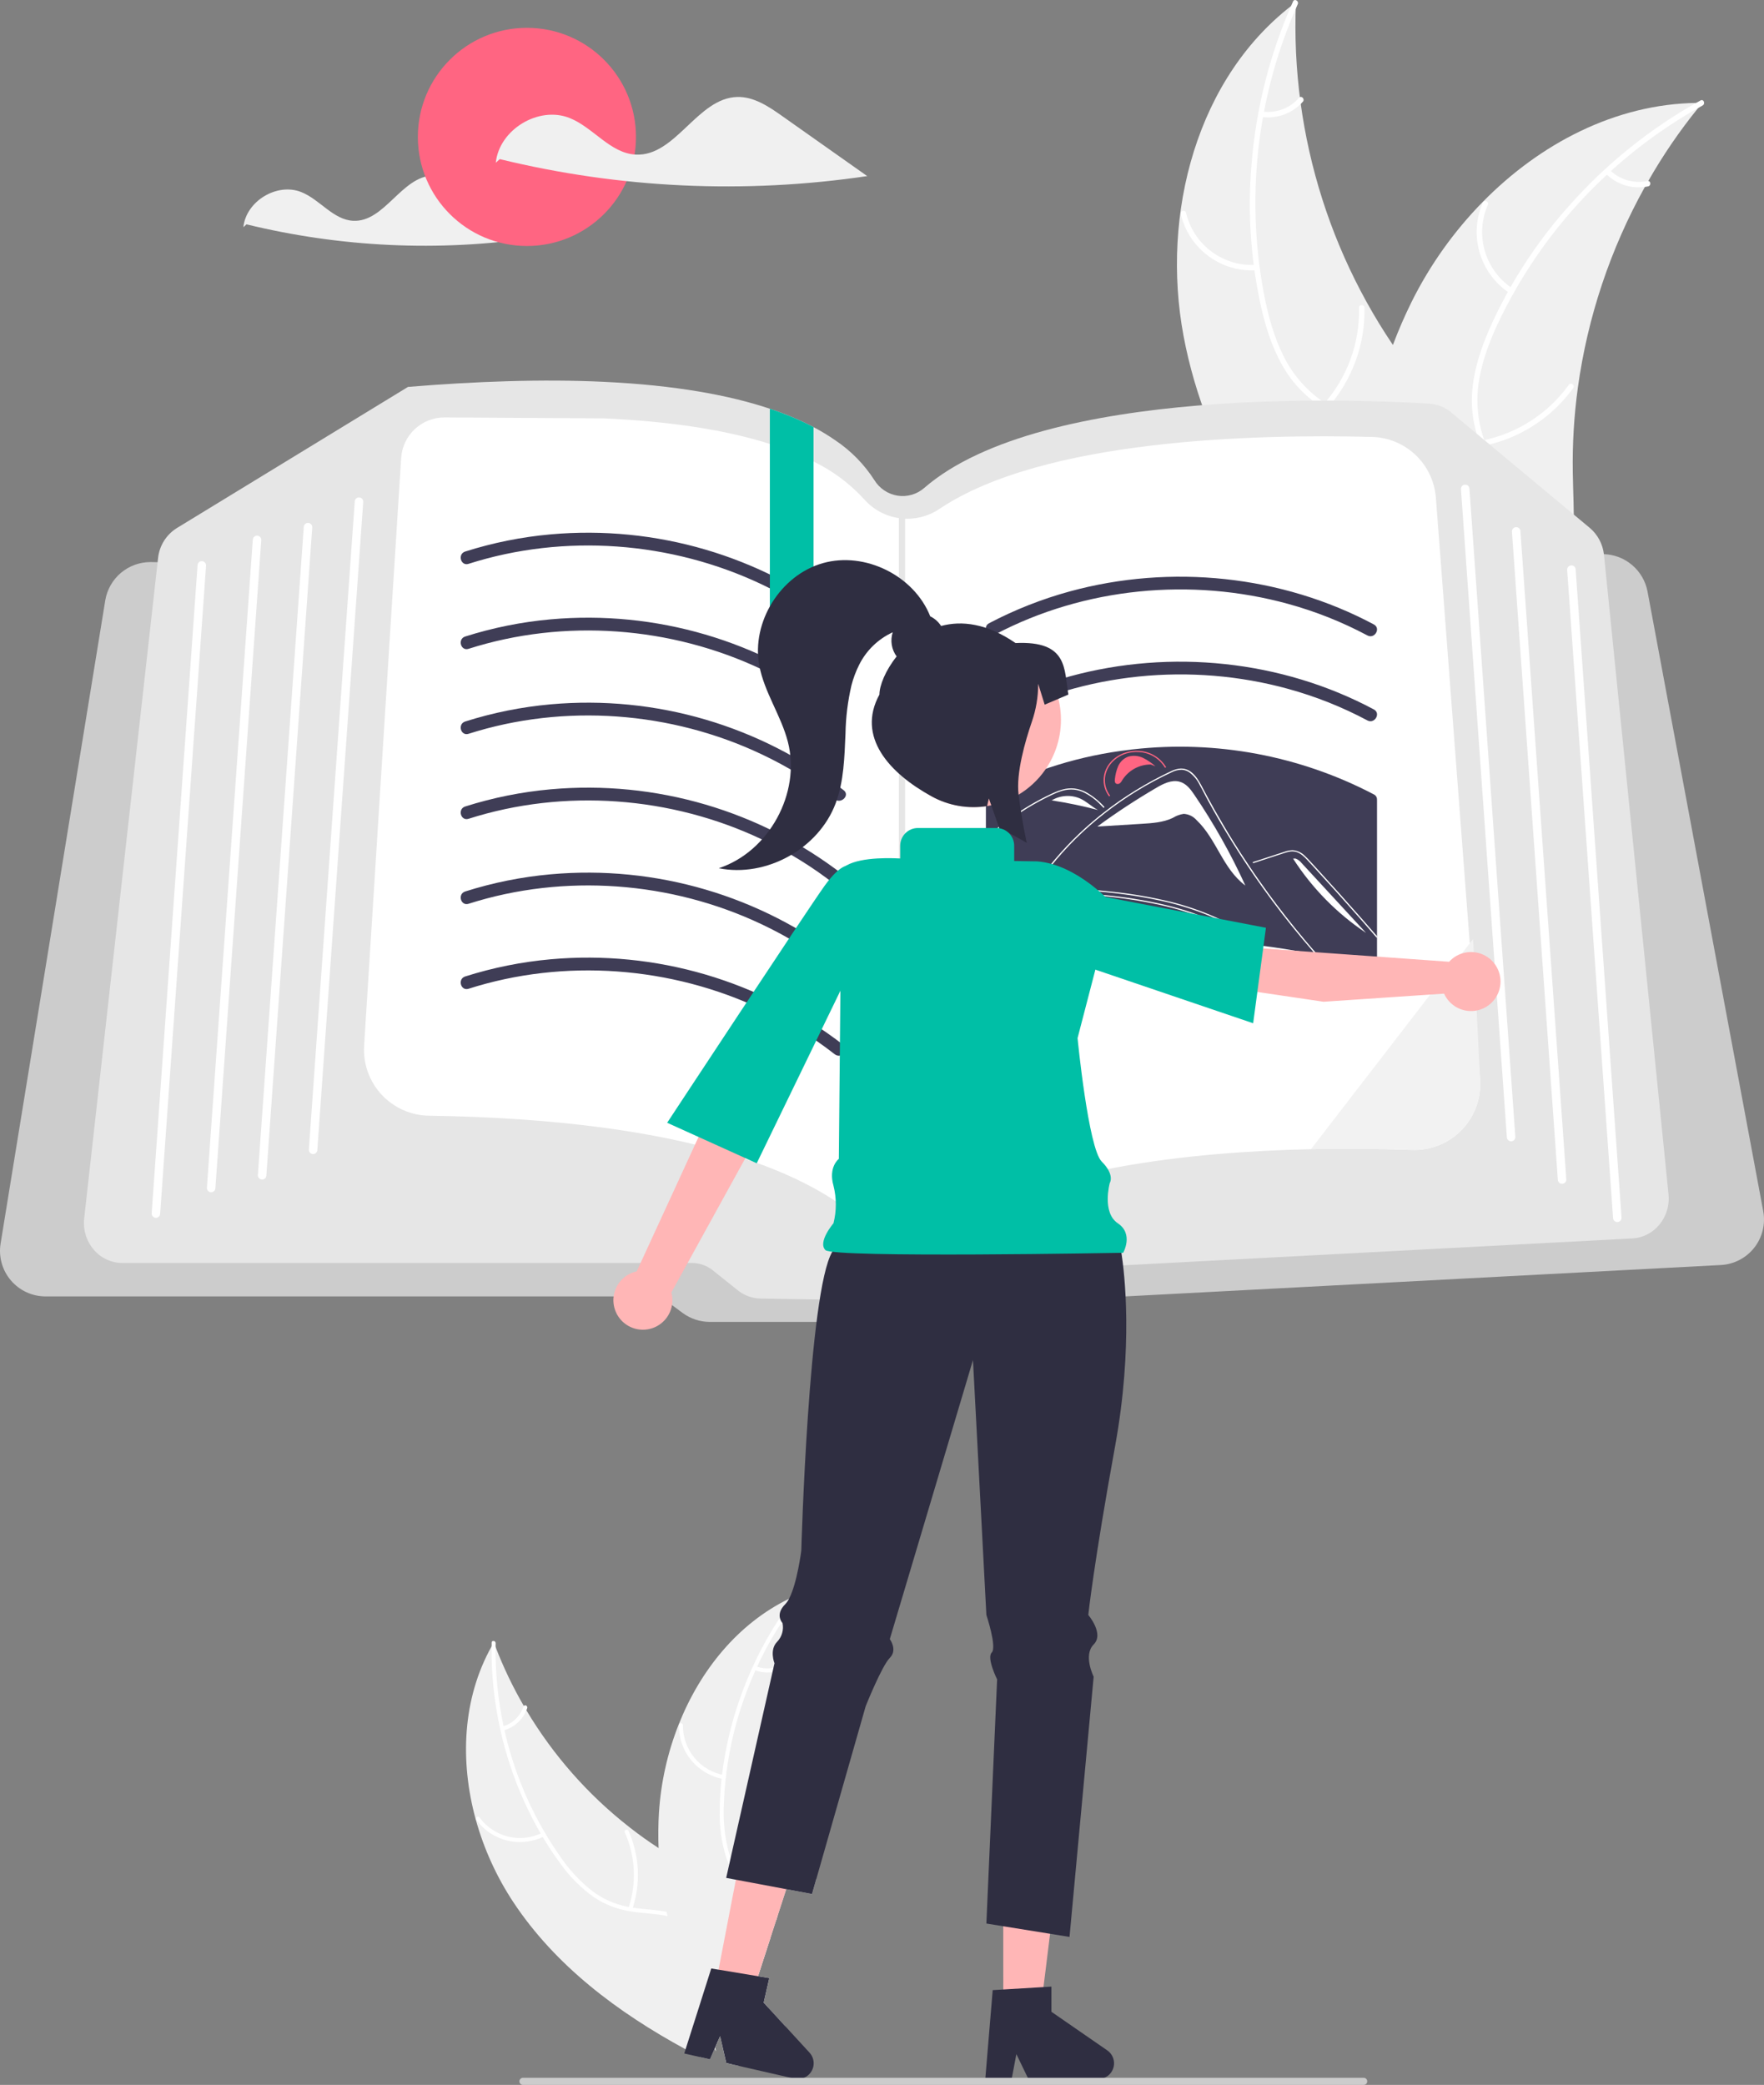 <svg width="347" height="410" viewBox="0 0 347 410" fill="none" xmlns="http://www.w3.org/2000/svg">
<rect x="0" y="0" width="347" height="410" fill="#808080" stroke="none"/>
<g clip-path="url(#clip0_150_903)">
<path d="M151.328 388.991L150.225 393.817L150.49 394.106C150.431 394.254 150.372 394.401 150.302 394.549C149.716 395.872 149.046 397.157 148.296 398.395C147.304 400.041 146.195 401.628 145.045 403.186C144.414 404.047 143.765 404.902 143.116 405.752C143.098 405.781 143.078 405.808 143.057 405.835C143.064 405.804 143.074 405.775 143.086 405.746L142.874 405.699L141.652 400.401L141.281 401.239V401.245L140.679 402.631C140.726 402.885 140.773 403.133 140.832 403.38C140.826 403.374 140.826 403.363 140.82 403.357C140.815 403.351 140.815 403.351 140.815 403.345C140.738 403.18 140.655 403.02 140.579 402.855L139.658 404.967L137.794 404.543C136.814 404.035 135.835 403.522 134.862 402.991C121.563 395.776 109.25 386.567 100.96 374.03C97.665 369.036 95.175 363.555 93.58 357.789C90.435 346.332 90.978 334.002 96.701 323.766L96.701 323.764L96.702 323.762L96.704 323.761L96.707 323.76C96.848 323.501 96.996 323.241 97.149 322.981C97.261 323.276 97.367 323.571 97.485 323.866V323.872C99.024 327.878 100.88 331.755 103.037 335.465C103.202 335.754 103.368 336.043 103.545 336.326C108.814 345.171 115.68 352.961 123.793 359.299C123.815 359.32 123.839 359.34 123.864 359.358C123.892 359.382 123.922 359.403 123.953 359.423C125.758 360.839 127.624 362.17 129.552 363.417V363.423C131.056 364.402 132.602 365.328 134.171 366.207C137.516 368.072 141.157 369.865 144.284 372.101C147.322 374.266 149.883 376.844 151.246 380.295C151.352 380.573 151.452 380.85 151.541 381.127L149.11 388.626L151.328 388.991Z" fill="#F0F0F0"/>
<path d="M141.281 401.24V401.245L140.679 402.632C139.77 397.582 140.85 392.243 140.101 387.128C140.018 386.556 139.912 385.983 139.776 385.417C139.009 382.184 137.257 379.158 134.142 377.712C133.232 377.298 132.278 376.991 131.298 376.798C129.363 376.385 127.345 376.296 125.392 376.066C124.902 376.007 124.419 375.942 123.947 375.854C121.421 375.463 119.01 374.531 116.878 373.122C114.268 371.268 111.994 368.981 110.152 366.361C108.936 364.717 107.804 363.012 106.76 361.252C106.618 361.028 106.489 360.798 106.353 360.568C103.911 356.339 101.909 351.872 100.376 347.235C99.587 344.865 98.925 342.455 98.394 340.014C97.211 334.681 96.643 329.229 96.701 323.767C96.701 323.766 96.701 323.765 96.701 323.765C96.701 323.764 96.702 323.763 96.702 323.763C96.703 323.762 96.704 323.762 96.704 323.761C96.705 323.761 96.706 323.761 96.707 323.761C96.701 323.513 96.707 323.265 96.712 323.018C96.724 322.51 97.509 322.622 97.497 323.13C97.491 323.377 97.485 323.619 97.485 323.867V323.873C97.437 329.107 97.966 334.33 99.061 339.448C99.12 339.707 99.179 339.967 99.232 340.227C100.827 347.319 103.507 354.123 107.179 360.397C107.22 360.468 107.261 360.539 107.309 360.609C108.164 362.067 109.085 363.482 110.052 364.869C111.83 367.538 114.016 369.911 116.53 371.901C118.646 373.484 121.103 374.548 123.705 375.01C123.964 375.057 124.224 375.105 124.489 375.146C124.696 375.181 124.908 375.211 125.121 375.234C127.109 375.482 129.15 375.577 131.127 375.954C132.025 376.124 132.908 376.37 133.764 376.692C135.166 377.253 136.433 378.105 137.482 379.191C138.532 380.277 139.34 381.572 139.853 382.992C140.379 384.37 140.739 385.806 140.927 387.269C140.991 387.747 141.039 388.225 141.08 388.709V388.715C141.139 389.494 141.168 390.278 141.18 391.063C141.192 392.042 141.174 393.021 141.151 393.995C141.02 396.41 141.063 398.831 141.281 401.24Z" fill="white"/>
<path d="M107.096 361.087C104.847 362.229 102.267 362.535 99.814 361.95C97.361 361.364 95.196 359.926 93.706 357.892C93.406 357.48 94.033 356.994 94.334 357.407C95.718 359.304 97.734 360.643 100.02 361.183C102.305 361.724 104.708 361.43 106.795 360.354C107.249 360.121 107.547 360.856 107.096 361.087Z" fill="white"/>
<path d="M123.628 375.245C125.271 370.36 125.012 365.035 122.902 360.332C122.693 359.866 123.427 359.566 123.636 360.031C125.822 364.929 126.08 370.471 124.359 375.551C124.195 376.035 123.464 375.727 123.628 375.245Z" fill="white"/>
<path d="M98.832 339.521C99.793 339.26 100.676 338.765 101.399 338.079C102.122 337.394 102.663 336.539 102.975 335.592C103.133 335.106 103.863 335.416 103.706 335.898C103.357 336.943 102.758 337.886 101.961 338.645C101.164 339.405 100.193 339.957 99.132 340.255C99.035 340.291 98.927 340.289 98.831 340.249C98.735 340.209 98.658 340.133 98.615 340.038C98.576 339.941 98.576 339.832 98.617 339.735C98.657 339.638 98.734 339.561 98.832 339.521Z" fill="white"/>
<path d="M143.021 405.882C143.033 405.864 143.045 405.853 143.056 405.835C143.033 405.906 143.009 405.977 142.992 406.053L143.021 405.882Z" fill="#F0F0F0"/>
<path d="M160.562 369.565L159.736 372.455L154.662 371.506L152.98 376.691L152.691 377.582L151.541 381.128L149.11 388.626L151.328 388.992L150.225 393.818L150.49 394.107L150.573 394.195L151.122 394.797L154.461 398.443L145.328 406.26L143.865 405.924L143.116 405.752C143.098 405.781 143.078 405.809 143.057 405.835C143.064 405.805 143.074 405.775 143.086 405.747L142.874 405.699L141.652 400.402L141.281 401.239V401.245L140.679 402.632C140.726 402.885 140.773 403.133 140.832 403.381C140.826 403.375 140.826 403.363 140.82 403.357C140.815 403.351 140.815 403.351 140.815 403.345C140.738 403.18 140.655 403.021 140.579 402.856C139.41 400.419 138.295 397.947 137.263 395.446C134.718 389.422 132.722 383.18 131.298 376.798C131.239 376.52 131.174 376.243 131.127 375.96V375.954C130.261 371.827 129.735 367.636 129.552 363.423V363.417C129.457 361.111 129.481 358.801 129.622 356.497C129.996 350.542 131.304 344.683 133.499 339.135C133.51 339.105 133.522 339.082 133.534 339.052C137.741 328.468 145.145 319.289 155.21 314.398C155.629 314.186 156.06 313.985 156.491 313.796H156.503L156.508 313.79C156.78 313.672 157.045 313.56 157.317 313.442C157.228 313.749 157.134 314.056 157.051 314.369C155.861 318.491 155.008 322.703 154.502 326.964V326.97C154.455 327.294 154.414 327.631 154.379 327.961V327.967C153.265 338.244 154.07 348.638 156.75 358.621C156.756 358.651 156.768 358.674 156.774 358.704C157.775 362.41 159.041 366.04 160.562 369.565Z" fill="#F0F0F0"/>
<path d="M151.122 394.797C150.656 395.422 150.178 396.03 149.694 396.638C149.228 397.222 148.762 397.806 148.296 398.396C147.077 399.897 145.99 401.5 145.045 403.186C144.571 404.062 144.176 404.978 143.865 405.924L143.116 405.752C143.098 405.781 143.078 405.809 143.057 405.835C143.064 405.805 143.074 405.775 143.086 405.747C144.461 401.452 147.588 398.124 150.302 394.549C150.396 394.431 150.485 394.313 150.573 394.195L151.122 394.797Z" fill="white"/>
<path d="M157.511 313.773C157.358 313.968 157.199 314.168 157.051 314.369C155.901 315.861 154.813 317.401 153.789 318.988C151.964 321.788 150.343 324.716 148.939 327.749C148.827 327.985 148.715 328.227 148.608 328.469C145.604 335.096 143.645 342.149 142.803 349.377C142.791 349.447 142.785 349.512 142.779 349.583C142.585 351.27 142.459 352.963 142.402 354.663C142.213 357.862 142.53 361.071 143.34 364.173C143.458 364.58 143.588 364.981 143.729 365.37C144.084 366.324 144.529 367.243 145.057 368.113C145.436 368.749 145.858 369.358 146.319 369.936C146.597 370.29 146.886 370.638 147.192 370.975C147.369 371.169 147.552 371.364 147.735 371.559C147.889 371.706 148.036 371.86 148.189 372.007C149.782 373.553 151.541 374.986 152.98 376.691L152.691 377.582C151.305 375.824 149.517 374.367 147.906 372.833C146.895 371.882 145.975 370.84 145.157 369.718C145.051 369.565 144.939 369.411 144.838 369.252C144.292 368.453 143.82 367.606 143.428 366.721C143.228 366.279 143.045 365.824 142.88 365.352C141.916 362.302 141.477 359.11 141.582 355.913C141.601 353.865 141.723 351.819 141.947 349.784C141.971 349.518 142 349.259 142.036 348.993C142.634 344.148 143.725 339.376 145.293 334.752C147.276 328.885 150.005 323.298 153.411 318.127C154.384 316.646 155.417 315.201 156.508 313.791C156.65 313.596 156.798 313.407 156.951 313.212C157.264 312.811 157.824 313.372 157.511 313.773Z" fill="white"/>
<path d="M142.317 349.858C139.834 349.416 137.589 348.106 135.984 346.163C134.378 344.219 133.515 341.767 133.55 339.246C133.552 339.143 133.594 339.045 133.667 338.973C133.74 338.901 133.839 338.86 133.942 338.858C134.044 338.857 134.144 338.896 134.219 338.966C134.293 339.037 134.338 339.134 134.343 339.236C134.306 341.584 135.11 343.868 136.609 345.675C138.108 347.482 140.204 348.693 142.518 349.091C143.021 349.178 142.817 349.945 142.317 349.858Z" fill="white"/>
<path d="M146.992 371.115C151.245 368.203 154.244 363.796 155.392 358.771C155.505 358.273 156.272 358.475 156.159 358.972C154.955 364.199 151.824 368.78 147.392 371.8C146.969 372.088 146.571 371.401 146.992 371.115Z" fill="white"/>
<path d="M148.704 327.663C149.628 328.034 150.631 328.17 151.621 328.057C152.612 327.945 153.559 327.589 154.377 327.02C154.796 326.728 155.193 327.414 154.777 327.705C153.87 328.329 152.823 328.721 151.73 328.848C150.636 328.974 149.528 328.831 148.502 328.43C148.402 328.4 148.317 328.334 148.265 328.244C148.212 328.154 148.196 328.047 148.219 327.946C148.246 327.844 148.313 327.758 148.403 327.705C148.494 327.652 148.602 327.637 148.704 327.663Z" fill="white"/>
<path d="M232.812 66.032C228.345 42.127 235.378 14.932 254.924 0.462C253.816 26.884 262.091 52.847 278.284 73.757C284.558 81.798 292.374 90.088 292.131 100.285C291.98 106.629 288.549 112.539 284.027 116.992C279.505 121.445 273.934 124.655 268.431 127.815L267.574 129.148C251.44 110.951 237.279 89.938 232.812 66.032Z" fill="#F0F0F0"/>
<path d="M255.28 0.827C247.068 19.205 244.856 39.703 248.958 59.409C249.862 63.626 251.147 67.825 253.325 71.571C255.477 75.206 258.562 78.199 262.262 80.238C265.673 82.209 269.39 83.83 272.263 86.596C275.291 89.511 276.639 93.49 276.527 97.646C276.389 102.733 274.432 107.466 272.357 112.028C270.054 117.094 267.581 122.319 267.73 128.014C267.748 128.704 266.677 128.692 266.658 128.003C266.399 118.094 273.563 110.137 275.159 100.629C275.904 96.192 275.316 91.505 272.197 88.066C269.469 85.059 265.637 83.384 262.166 81.418C258.522 79.354 255.419 76.804 253.112 73.269C250.753 69.652 249.302 65.495 248.294 61.32C246.078 51.836 245.367 42.062 246.188 32.357C247.062 21.276 249.827 10.426 254.361 0.276C254.642 -0.352 255.56 0.203 255.28 0.827Z" fill="white"/>
<path d="M247.263 53.141C243.863 53.381 240.489 52.404 237.743 50.385C234.997 48.366 233.058 45.437 232.272 42.12C232.116 41.449 233.152 41.174 233.309 41.846C234.035 44.936 235.841 47.664 238.402 49.539C240.963 51.414 244.11 52.311 247.275 52.07C247.962 52.018 247.947 53.09 247.263 53.141Z" fill="white"/>
<path d="M260.4 79.467C265.016 74.248 267.495 67.481 267.342 60.516C267.327 59.825 268.398 59.838 268.414 60.527C268.559 67.775 265.965 74.812 261.15 80.233C260.691 80.749 259.944 79.98 260.4 79.467Z" fill="white"/>
<path d="M248.318 21.941C249.653 22.123 251.012 21.97 252.273 21.497C253.534 21.023 254.658 20.244 255.544 19.229C255.996 18.707 256.743 19.476 256.294 19.994C255.31 21.111 254.068 21.971 252.676 22.497C251.283 23.023 249.783 23.2 248.307 23.013C248.166 23.007 248.033 22.948 247.935 22.847C247.836 22.747 247.78 22.612 247.777 22.472C247.779 22.33 247.837 22.194 247.938 22.095C248.04 21.996 248.176 21.941 248.318 21.941Z" fill="white"/>
<path d="M334.858 20.234C334.585 20.568 334.312 20.902 334.041 21.245C330.39 25.753 327.111 30.551 324.237 35.59C324.009 35.976 323.783 36.371 323.566 36.763C316.772 48.977 312.304 62.347 310.39 76.192C309.634 81.703 309.298 87.262 309.385 92.823C309.506 100.503 310.248 108.821 307.893 115.884C307.656 116.624 307.373 117.348 307.046 118.053L269.266 130.089C269.167 130.074 269.069 130.066 268.969 130.051L267.483 130.6C267.458 130.314 267.439 130.016 267.415 129.73C267.4 129.564 267.393 129.395 267.378 129.229C267.371 129.117 267.364 129.005 267.351 128.905C267.349 128.868 267.346 128.831 267.347 128.802C267.334 128.702 267.332 128.607 267.322 128.516C267.21 126.852 267.106 125.186 267.02 123.514C267.017 123.505 267.017 123.505 267.022 123.494C266.374 110.76 266.783 97.861 269.137 85.433C269.208 85.059 269.276 84.677 269.364 84.297C270.456 78.701 272.004 73.204 273.992 67.861C275.09 64.938 276.335 62.073 277.722 59.276C281.322 52.057 286.034 45.449 291.687 39.694C302.958 28.223 317.772 20.485 333.646 20.241C334.052 20.235 334.45 20.232 334.858 20.234Z" fill="#F0F0F0"/>
<path d="M334.926 20.741C317.304 30.471 303.195 45.505 294.605 63.709C292.788 67.621 291.286 71.746 290.769 76.049C290.298 80.247 290.96 84.494 292.686 88.349C294.223 91.977 296.215 95.509 296.843 99.446C297.506 103.597 296.187 107.585 293.594 110.837C290.422 114.815 286.009 117.416 281.606 119.81C276.716 122.468 271.596 125.151 268.286 129.788C267.885 130.35 267.036 129.695 267.437 129.134C273.195 121.066 283.707 119.025 290.706 112.395C293.972 109.301 296.326 105.204 295.906 100.581C295.538 96.537 293.487 92.893 291.899 89.234C290.232 85.392 289.29 81.488 289.577 77.277C289.871 72.969 291.215 68.776 292.924 64.835C296.865 55.929 302.183 47.697 308.681 40.442C316.052 32.121 324.792 25.122 334.523 19.748C335.126 19.415 335.525 20.411 334.926 20.741Z" fill="white"/>
<path d="M297.026 57.685C294.167 55.829 292.061 53.018 291.084 49.752C290.107 46.487 290.322 42.981 291.692 39.86C291.971 39.23 292.964 39.634 292.685 40.266C291.404 43.169 291.204 46.435 292.12 49.474C293.036 52.513 295.008 55.124 297.68 56.836C298.26 57.209 297.603 58.056 297.026 57.685Z" fill="white"/>
<path d="M291.664 86.612C298.492 85.224 304.546 81.313 308.618 75.66C309.021 75.1 309.87 75.755 309.467 76.314C305.218 82.189 298.91 86.246 291.802 87.675C291.125 87.811 290.991 86.748 291.664 86.612Z" fill="white"/>
<path d="M316.654 33.408C317.611 34.357 318.788 35.053 320.08 35.434C321.372 35.815 322.738 35.87 324.057 35.592C324.732 35.448 324.865 36.512 324.194 36.655C322.736 36.955 321.227 36.893 319.799 36.475C318.37 36.057 317.066 35.295 316 34.257C315.891 34.168 315.821 34.04 315.802 33.901C315.784 33.761 315.82 33.62 315.902 33.505C315.99 33.394 316.118 33.321 316.258 33.302C316.399 33.284 316.541 33.322 316.654 33.408Z" fill="white"/>
<path d="M92.084 37.475C89.996 36.001 87.712 34.465 85.158 34.526C78.975 34.675 75.642 43.738 69.465 43.419C65.527 43.216 62.912 39.215 59.244 37.764C54.47 35.875 48.394 39.569 47.873 44.677L48.486 44.116C67.046 48.64 86.306 49.53 105.205 46.736C100.831 43.649 96.458 40.562 92.084 37.475Z" fill="#F0F0F0"/>
<path d="M103.652 48.376C115.501 48.376 125.106 38.772 125.106 26.924C125.106 15.076 115.501 5.472 103.652 5.472C91.804 5.472 82.199 15.076 82.199 26.924C82.199 38.772 91.804 48.376 103.652 48.376Z" fill="#FF6582"/>
<path d="M153.87 22.826C151.21 20.948 148.299 18.99 145.044 19.069C137.164 19.258 132.916 30.808 125.045 30.402C120.025 30.143 116.693 25.044 112.019 23.195C105.934 20.788 98.19 25.495 97.527 32.005L98.308 31.29C121.961 37.056 146.507 38.19 170.592 34.629C165.018 30.695 159.444 26.761 153.87 22.826Z" fill="#F0F0F0"/>
<path d="M346.848 238.176L324.08 116.28C323.691 114.271 322.63 112.453 321.072 111.126C319.514 109.798 317.551 109.039 315.505 108.974C315.321 108.97 315.137 108.97 314.953 108.974L299.443 109.53L297.774 109.591L290.034 109.87L288.365 109.927L283.386 110.107L182.989 113.711C182.837 113.719 182.682 113.719 182.531 113.715L160.033 113.245L151.708 113.073L151.442 113.069L145.297 112.938L91.752 111.825L77.555 111.526L70.555 111.383L68.878 111.346L60.896 111.183L59.223 111.146L51.057 110.978L49.384 110.941L40.412 110.753L39.005 110.725L31.002 110.557L29.738 110.532H29.554C27.43 110.541 25.377 111.3 23.758 112.676C22.139 114.052 21.059 115.956 20.709 118.051L0.118 244.541C-0.091 245.822 -0.019 247.134 0.329 248.385C0.677 249.635 1.293 250.796 2.134 251.785C2.975 252.774 4.021 253.568 5.199 254.113C6.378 254.658 7.661 254.94 8.959 254.94H127.21C128.95 254.945 130.644 255.504 132.046 256.536L134.288 258.196C135.833 259.334 137.7 259.95 139.618 259.956H209.307C210.485 259.959 211.651 259.728 212.739 259.277C213.827 258.826 214.814 258.164 215.644 257.329C217.064 255.91 218.958 255.066 220.963 254.961L338.51 248.767C339.785 248.7 341.03 248.362 342.164 247.775C343.297 247.188 344.292 246.365 345.081 245.362C345.871 244.359 346.437 243.199 346.741 241.96C347.046 240.721 347.082 239.43 346.848 238.176Z" fill="#CCCCCC"/>
<path d="M328.217 234.862L315.526 109.137C315.522 109.084 315.514 109.027 315.505 108.974C315.268 106.965 314.276 105.121 312.732 103.815L285.431 81.074C284.244 80.078 282.768 79.488 281.221 79.393C268.731 78.591 205.232 75.621 181.794 95.965C181.083 96.584 180.245 97.039 179.339 97.299C178.432 97.559 177.48 97.618 176.549 97.47C175.616 97.319 174.726 96.968 173.941 96.441C173.156 95.914 172.494 95.225 172 94.418C170.007 91.312 167.396 88.65 164.329 86.597C162.952 85.641 161.517 84.77 160.033 83.991C158.72 83.299 157.292 82.629 155.737 81.982C154.4 81.426 152.972 80.89 151.442 80.379C143.509 77.728 132.905 75.748 118.733 75.085C112.854 74.807 106.464 74.77 99.742 74.971C93.605 75.15 87.084 75.523 80.362 76.079L80.264 76.083L34.782 103.848C33.763 104.484 32.901 105.343 32.263 106.36C31.624 107.378 31.225 108.528 31.096 109.722L31.002 110.557L16.56 239.587C16.436 240.683 16.537 241.794 16.857 242.85C17.177 243.906 17.709 244.885 18.422 245.727C19.116 246.549 19.979 247.21 20.953 247.665C21.927 248.12 22.989 248.357 24.064 248.362H136.129C137.619 248.37 139.062 248.881 140.224 249.814L145.117 253.733C146.392 254.757 147.97 255.33 149.605 255.361L198.879 256.167H198.997C200.242 256.165 201.465 255.847 202.553 255.243L212.056 249.966C212.923 249.483 213.889 249.203 214.879 249.147L321.086 243.539C322.121 243.484 323.133 243.211 324.055 242.739C324.978 242.266 325.791 241.605 326.441 240.798C327.117 239.976 327.622 239.028 327.926 238.009C328.231 236.99 328.33 235.92 328.217 234.862Z" fill="#E6E6E6"/>
<path d="M291.145 212.188L289.658 192.62L283.387 110.109L282.455 97.903C282.219 94.697 280.797 91.693 278.468 89.478C276.138 87.263 273.066 85.995 269.852 85.921C246.872 85.331 205.26 86.369 184.84 100.05C182.569 101.594 179.814 102.259 177.088 101.923C174.363 101.587 171.853 100.271 170.025 98.221C167.2 95.12 163.807 92.586 160.031 90.758C157.267 89.372 154.394 88.216 151.44 87.301C142.797 84.54 131.89 82.863 118.719 82.269L87.461 82.086H87.408C85.243 82.088 83.159 82.914 81.582 84.397C80.003 85.879 79.049 87.907 78.912 90.068L77.555 111.525L71.626 205.622C71.515 207.375 71.761 209.132 72.35 210.787C72.939 212.442 73.858 213.96 75.052 215.249C76.245 216.538 77.688 217.57 79.293 218.285C80.898 218.999 82.631 219.38 84.387 219.404C136.856 220.182 159.777 231.256 169.771 240.4C171.897 242.35 174.611 243.535 177.486 243.768C180.361 244 183.231 243.268 185.642 241.686C203.785 229.804 233.945 226.501 257.952 225.987C265.303 225.834 272.077 225.934 277.752 226.135C279.577 226.201 281.394 225.88 283.086 225.195C284.778 224.51 286.306 223.475 287.57 222.159C288.834 220.842 289.806 219.273 290.422 217.555C291.039 215.837 291.285 214.008 291.145 212.188Z" fill="white"/>
<path d="M30.671 239.481C30.651 239.481 30.631 239.48 30.611 239.479C30.502 239.471 30.395 239.442 30.297 239.393C30.199 239.344 30.111 239.276 30.039 239.193C29.967 239.11 29.912 239.014 29.878 238.91C29.843 238.806 29.829 238.696 29.837 238.587L38.864 111.126C38.871 111.016 38.899 110.908 38.948 110.81C38.996 110.711 39.064 110.623 39.147 110.551C39.23 110.479 39.327 110.424 39.432 110.39C39.536 110.355 39.647 110.342 39.756 110.351C39.866 110.359 39.972 110.388 40.071 110.437C40.169 110.486 40.256 110.554 40.328 110.637C40.4 110.72 40.455 110.816 40.49 110.92C40.525 111.024 40.538 111.134 40.531 111.243L31.503 238.704C31.488 238.915 31.394 239.112 31.24 239.257C31.085 239.401 30.882 239.481 30.671 239.481Z" fill="white"/>
<path d="M41.535 234.467C41.515 234.467 41.495 234.467 41.475 234.465C41.365 234.457 41.259 234.428 41.16 234.379C41.062 234.33 40.975 234.262 40.903 234.18C40.831 234.097 40.776 234.001 40.741 233.896C40.707 233.792 40.693 233.683 40.7 233.573L49.728 106.112C49.734 106.002 49.763 105.895 49.811 105.796C49.86 105.697 49.928 105.609 50.011 105.537C50.094 105.465 50.191 105.41 50.295 105.376C50.4 105.342 50.51 105.329 50.62 105.338C50.729 105.345 50.836 105.375 50.934 105.424C51.033 105.473 51.12 105.54 51.192 105.623C51.264 105.706 51.319 105.802 51.354 105.906C51.388 106.01 51.402 106.12 51.395 106.23L42.367 233.691C42.352 233.901 42.258 234.099 42.104 234.243C41.949 234.387 41.746 234.467 41.535 234.467Z" fill="white"/>
<path d="M51.563 231.961C51.543 231.961 51.523 231.96 51.503 231.958C51.394 231.951 51.287 231.921 51.189 231.872C51.09 231.823 51.003 231.755 50.931 231.673C50.859 231.59 50.804 231.494 50.769 231.39C50.735 231.286 50.721 231.176 50.728 231.066L59.756 103.605C59.763 103.495 59.791 103.388 59.839 103.289C59.888 103.19 59.956 103.102 60.039 103.03C60.122 102.958 60.219 102.903 60.323 102.869C60.428 102.835 60.538 102.822 60.648 102.831C60.758 102.839 60.864 102.868 60.962 102.917C61.061 102.966 61.148 103.034 61.22 103.116C61.292 103.199 61.347 103.295 61.382 103.4C61.416 103.504 61.43 103.613 61.423 103.723L52.395 231.184C52.38 231.395 52.286 231.592 52.132 231.736C51.977 231.88 51.774 231.961 51.563 231.961Z" fill="white"/>
<path d="M61.591 226.947C61.571 226.947 61.551 226.946 61.531 226.945C61.422 226.937 61.315 226.908 61.217 226.859C61.119 226.81 61.031 226.742 60.959 226.659C60.887 226.576 60.832 226.48 60.798 226.376C60.763 226.272 60.749 226.162 60.757 226.053L69.784 98.592C69.791 98.482 69.819 98.374 69.868 98.276C69.916 98.177 69.984 98.089 70.067 98.017C70.15 97.945 70.247 97.89 70.352 97.855C70.456 97.821 70.567 97.808 70.676 97.817C70.786 97.825 70.893 97.854 70.991 97.903C71.089 97.952 71.176 98.02 71.248 98.103C71.32 98.186 71.375 98.282 71.41 98.386C71.445 98.49 71.459 98.6 71.451 98.709L62.423 226.17C62.408 226.381 62.314 226.578 62.16 226.722C62.005 226.867 61.802 226.947 61.591 226.947Z" fill="white"/>
<path d="M318.141 240.317C318.161 240.317 318.181 240.316 318.201 240.315C318.31 240.307 318.417 240.278 318.515 240.229C318.614 240.18 318.701 240.112 318.773 240.029C318.845 239.946 318.9 239.85 318.935 239.746C318.969 239.642 318.983 239.532 318.975 239.423L309.948 111.962C309.941 111.852 309.913 111.744 309.864 111.646C309.816 111.547 309.748 111.459 309.665 111.387C309.582 111.315 309.485 111.26 309.381 111.226C309.276 111.191 309.166 111.178 309.056 111.187C308.946 111.195 308.84 111.224 308.741 111.273C308.643 111.322 308.556 111.39 308.484 111.473C308.412 111.556 308.357 111.652 308.322 111.756C308.288 111.86 308.274 111.97 308.281 112.079L317.309 239.54C317.324 239.751 317.418 239.948 317.572 240.093C317.727 240.237 317.93 240.317 318.141 240.317Z" fill="white"/>
<path d="M307.278 232.797C307.297 232.797 307.318 232.796 307.337 232.794C307.447 232.786 307.553 232.757 307.652 232.708C307.75 232.659 307.837 232.591 307.909 232.509C307.981 232.426 308.036 232.33 308.071 232.226C308.105 232.122 308.119 232.012 308.112 231.902L299.084 104.441C299.078 104.331 299.049 104.224 299.001 104.125C298.952 104.026 298.884 103.938 298.801 103.866C298.718 103.794 298.621 103.739 298.517 103.705C298.412 103.671 298.302 103.658 298.192 103.667C298.083 103.675 297.976 103.704 297.878 103.753C297.779 103.802 297.692 103.87 297.62 103.952C297.548 104.035 297.493 104.131 297.458 104.235C297.424 104.339 297.41 104.449 297.418 104.559L306.445 232.02C306.46 232.231 306.554 232.428 306.708 232.572C306.863 232.716 307.066 232.796 307.278 232.797Z" fill="white"/>
<path d="M297.25 224.44C297.269 224.44 297.29 224.439 297.309 224.438C297.419 224.43 297.525 224.401 297.624 224.352C297.722 224.303 297.809 224.235 297.881 224.152C297.953 224.069 298.008 223.973 298.043 223.869C298.077 223.765 298.091 223.655 298.084 223.546L289.056 96.085C289.05 95.975 289.021 95.868 288.973 95.769C288.924 95.67 288.856 95.582 288.773 95.51C288.69 95.438 288.593 95.383 288.489 95.349C288.384 95.314 288.274 95.301 288.164 95.31C288.055 95.318 287.948 95.347 287.85 95.396C287.751 95.445 287.664 95.513 287.592 95.596C287.52 95.679 287.465 95.775 287.43 95.879C287.396 95.983 287.382 96.093 287.39 96.202L296.417 223.663C296.432 223.874 296.526 224.071 296.68 224.216C296.835 224.36 297.038 224.44 297.25 224.44Z" fill="white"/>
<path d="M92.167 110.88C111.003 104.87 132.019 106.461 149.864 114.927C154.955 117.33 159.764 120.292 164.202 123.757C165.457 124.742 167.243 122.98 165.974 121.985C149.584 109.273 128.989 103.234 108.329 105.082C102.613 105.593 96.97 106.727 91.5 108.462C89.969 108.951 90.623 111.372 92.167 110.88Z" fill="#3F3D56"/>
<path d="M195.819 124.73C213.333 115.525 234.304 113.518 253.346 118.743C258.775 120.229 264.021 122.315 268.988 124.962C270.411 125.721 271.679 123.558 270.253 122.797C252.105 113.114 230.32 110.885 210.502 116.283C204.974 117.791 199.626 119.898 194.554 122.565C193.125 123.316 194.391 125.481 195.819 124.73Z" fill="#3F3D56"/>
<path d="M195.819 141.442C213.333 132.237 234.304 130.23 253.346 135.455C258.775 136.941 264.021 139.027 268.988 141.674C270.411 142.433 271.679 140.27 270.253 139.509C252.105 129.826 230.32 127.597 210.502 132.995C204.974 134.503 199.626 136.61 194.554 139.277C193.125 140.028 194.391 142.193 195.819 141.442Z" fill="#3F3D56"/>
<path d="M270.867 157.258C270.88 157.043 270.828 156.829 270.718 156.644C270.608 156.458 270.444 156.311 270.249 156.219C255.711 148.607 239.226 145.52 222.918 147.354C222.816 147.363 222.722 147.379 222.612 147.387H222.607C222.507 147.396 222.407 147.411 222.309 147.432C212.609 148.548 203.199 151.448 194.554 155.986C194.366 156.098 194.21 156.258 194.102 156.448C193.993 156.639 193.936 156.855 193.937 157.074V188.251C193.94 188.443 193.986 188.631 194.073 188.802C194.16 188.974 194.285 189.123 194.438 189.239C194.59 189.354 194.768 189.434 194.956 189.471C195.144 189.508 195.338 189.502 195.524 189.454C195.909 189.343 196.293 189.237 196.686 189.134C205.426 186.769 214.397 185.366 223.442 184.949C223.634 184.941 223.827 184.933 224.027 184.925C231.394 184.609 238.774 184.874 246.099 185.719C246.252 185.727 246.405 185.744 246.557 185.768C246.933 185.809 247.318 185.854 247.694 185.903C247.846 185.919 247.989 185.935 248.128 185.96C249.593 186.144 251.045 186.353 252.502 186.578C254.604 186.913 256.707 187.287 258.81 187.699C258.941 187.723 259.076 187.756 259.211 187.78C262.586 188.451 265.945 189.229 269.288 190.088C269.474 190.136 269.668 190.141 269.857 190.103C270.045 190.065 270.222 189.984 270.375 189.868C270.528 189.751 270.652 189.601 270.739 189.43C270.826 189.258 270.872 189.069 270.875 188.877V157.307C270.876 157.291 270.873 157.274 270.867 157.258Z" fill="#3F3D56"/>
<path d="M224.884 149.054C223.965 148.604 222.913 148.512 221.93 148.795C221.496 148.957 221.098 149.205 220.76 149.522C220.423 149.84 220.151 150.222 219.962 150.645C219.622 151.457 219.403 152.314 219.315 153.19C219.263 153.534 219.259 153.969 219.606 154.13C219.731 154.176 219.867 154.186 219.998 154.16C220.129 154.134 220.251 154.073 220.35 153.983C220.529 153.806 220.676 153.601 220.786 153.375C221.387 152.439 222.214 151.671 223.191 151.14C224.168 150.608 225.263 150.332 226.375 150.336L227.301 150.705C226.572 150.049 225.76 149.494 224.884 149.054Z" fill="#FF6582"/>
<path d="M234.901 156.24C234.183 155.183 233.332 154.054 231.999 153.708C230.455 153.309 228.869 154.103 227.524 154.887C223.525 157.216 219.652 159.756 215.921 162.496L215.925 162.537L224.584 162.005C226.669 161.877 228.826 161.732 230.669 160.854C231.33 160.439 232.07 160.164 232.842 160.045C233.321 160.07 233.79 160.191 234.222 160.399C234.654 160.607 235.041 160.899 235.359 161.257C239.35 165.039 240.504 170.823 244.981 174.146C242.132 167.903 238.76 161.913 234.901 156.24Z" fill="white"/>
<path d="M224.028 184.924C223.828 184.933 223.636 184.941 223.444 184.949C222.048 184.448 220.619 184.005 219.173 183.621C218.237 183.37 217.285 183.144 216.332 182.952C215.254 182.718 214.168 182.534 213.081 182.376C211.013 182.075 208.928 181.899 206.839 181.849C206.823 181.851 206.807 181.849 206.792 181.845C206.777 181.84 206.763 181.832 206.751 181.821C206.739 181.81 206.729 181.797 206.723 181.783C206.717 181.768 206.713 181.752 206.713 181.737C206.713 181.721 206.717 181.705 206.723 181.69C206.729 181.676 206.739 181.663 206.751 181.652C206.763 181.641 206.777 181.633 206.792 181.629C206.807 181.624 206.823 181.622 206.839 181.624C207.106 181.624 207.374 181.632 207.633 181.649C209.727 181.726 211.814 181.93 213.883 182.259C214.962 182.434 216.04 182.643 217.109 182.877C218.079 183.094 219.048 183.337 220.001 183.604C221.363 183.988 222.705 184.429 224.028 184.924Z" fill="white"/>
<path d="M248.129 185.96C247.987 185.935 247.845 185.919 247.695 185.902C247.118 185.426 246.533 184.974 245.923 184.531C245.163 183.98 244.377 183.462 243.575 182.977C241.798 181.899 239.943 180.955 238.026 180.153C234.994 178.891 231.857 177.901 228.65 177.195C224.992 176.393 221.288 175.813 217.56 175.457C213.833 175.072 210.089 174.838 206.346 174.604C206.187 174.596 206.178 174.362 206.346 174.37C206.814 174.404 207.282 174.429 207.758 174.462C211.543 174.696 215.329 174.964 219.09 175.39C222.818 175.789 226.517 176.431 230.162 177.312C233.274 178.079 236.311 179.122 239.238 180.429C240.921 181.185 242.551 182.053 244.118 183.027C245.112 183.654 246.074 184.323 246.993 185.033C247.377 185.334 247.762 185.635 248.129 185.96Z" fill="white"/>
<path d="M246.558 185.768C246.406 185.744 246.253 185.727 246.099 185.718C245.923 185.576 245.739 185.442 245.556 185.309C244.269 184.388 242.927 183.548 241.536 182.794C240.273 182.107 238.976 181.485 237.65 180.93C234.62 179.664 231.482 178.674 228.274 177.972C224.616 177.171 220.912 176.59 217.184 176.234C213.457 175.85 209.713 175.616 205.97 175.382C205.811 175.365 205.811 175.139 205.97 175.148C206.446 175.181 206.914 175.206 207.382 175.24C211.168 175.473 214.953 175.741 218.714 176.167C222.442 176.567 226.141 177.209 229.786 178.089C232.899 178.854 235.936 179.898 238.862 181.206C239.965 181.707 241.043 182.25 242.096 182.844C243.657 183.701 245.149 184.679 246.558 185.768Z" fill="white"/>
<path d="M259.211 187.782C259.077 187.757 258.943 187.724 258.809 187.699C258.659 187.54 258.517 187.373 258.375 187.206C257.656 186.378 256.946 185.543 256.244 184.699C253.478 181.407 250.854 178.014 248.38 174.555C246.258 171.596 244.244 168.58 242.338 165.505C241.427 164.051 240.55 162.58 239.689 161.093C239.021 159.94 238.369 158.784 237.734 157.625C237.55 157.291 237.374 156.956 237.199 156.622C236.789 155.837 236.38 155.043 235.945 154.266C235.473 153.314 234.78 152.488 233.923 151.859C233.495 151.572 232.999 151.403 232.486 151.366C231.761 151.369 231.049 151.553 230.413 151.901C225.738 154.078 221.327 156.784 217.268 159.965C213.303 163.048 209.718 166.591 206.588 170.518C206.488 170.635 206.27 170.527 206.362 170.401C206.738 169.934 207.123 169.466 207.507 169.006C210.516 165.448 213.904 162.228 217.611 159.405C217.619 159.396 217.636 159.388 217.644 159.38C217.97 159.121 218.296 158.87 218.63 158.628C220.7 157.104 222.854 155.698 225.082 154.416C226.218 153.756 227.38 153.129 228.566 152.536C228.859 152.386 229.16 152.235 229.46 152.093C229.761 151.943 230.062 151.801 230.363 151.659C230.959 151.355 231.61 151.176 232.277 151.132C234.6 151.099 235.795 153.438 236.622 155.018C236.881 155.511 237.149 156.004 237.408 156.497C238.411 158.36 239.455 160.215 240.542 162.045C241.202 163.182 241.887 164.31 242.581 165.43C243.575 167.026 244.595 168.605 245.656 170.176L245.656 170.179L245.658 170.182L245.661 170.184L245.664 170.184C246.893 172.039 248.171 173.861 249.492 175.674C251.756 178.774 254.13 181.805 256.612 184.766C257.464 185.785 258.33 186.791 259.211 187.782Z" fill="white"/>
<path d="M270.876 184.097V184.481C270.049 183.512 269.205 182.551 268.369 181.59C268.019 181.189 267.668 180.788 267.316 180.387C265.829 178.699 264.333 177.016 262.829 175.34C261.316 173.668 259.804 171.997 258.274 170.334C257.907 169.933 257.539 169.532 257.163 169.131C256.862 168.794 256.535 168.481 256.185 168.195C255.832 167.901 255.427 167.677 254.99 167.535C254.488 167.396 253.958 167.39 253.453 167.518C252.876 167.652 252.324 167.861 251.765 168.036C251.188 168.229 250.62 168.412 250.043 168.596C248.89 168.972 247.745 169.348 246.592 169.724C246.577 169.73 246.562 169.733 246.547 169.733C246.531 169.732 246.516 169.729 246.502 169.723C246.488 169.717 246.476 169.708 246.465 169.696C246.455 169.685 246.447 169.672 246.441 169.657C246.435 169.642 246.432 169.624 246.432 169.607C246.433 169.59 246.438 169.574 246.446 169.558C246.454 169.543 246.465 169.53 246.479 169.52C246.492 169.509 246.508 169.502 246.525 169.499C246.809 169.407 247.102 169.315 247.394 169.223C248.556 168.839 249.709 168.463 250.87 168.087C251.447 167.894 252.024 167.71 252.6 167.527C253.135 167.324 253.7 167.211 254.272 167.192C255.205 167.26 256.08 167.67 256.728 168.346C257.088 168.68 257.414 169.031 257.74 169.39C258.124 169.808 258.508 170.226 258.893 170.643C260.439 172.331 261.974 174.025 263.497 175.724C265.027 177.429 266.542 179.136 268.044 180.846C268.152 180.972 268.261 181.097 268.369 181.222C269.213 182.175 270.041 183.136 270.876 184.097Z" fill="white"/>
<path d="M229.396 150.877L229.165 150.978C228.635 150.084 227.893 149.335 227.004 148.797C226.115 148.258 225.107 147.948 224.07 147.894C220.648 147.65 217.643 149.93 217.37 152.975C217.259 154.229 217.622 155.479 218.387 156.478L218.172 156.605C217.375 155.565 216.997 154.263 217.113 152.957C217.397 149.786 220.527 147.412 224.09 147.665C225.171 147.722 226.221 148.045 227.146 148.605C228.072 149.166 228.845 149.946 229.396 150.877Z" fill="#FF6582"/>
<path d="M212.49 157.037C211.593 156.647 210.615 156.476 209.637 156.538C208.66 156.6 207.712 156.894 206.871 157.395C209.942 157.866 212.985 158.499 215.99 159.289C214.746 158.641 213.773 157.624 212.49 157.037Z" fill="white"/>
<path d="M206.854 157.393L206.515 157.637C206.63 157.552 206.749 157.471 206.871 157.395L206.854 157.393Z" fill="white"/>
<path d="M256.055 169.734C255.74 169.328 255.319 169.015 254.839 168.83L254.363 168.847C258.093 174.65 262.98 179.622 268.717 183.453C264.497 178.88 260.276 174.307 256.055 169.734Z" fill="white"/>
<path d="M217.036 158.811C216.901 158.677 216.767 158.544 216.632 158.41C215.592 157.278 214.339 156.362 212.945 155.713C212.236 155.414 211.474 155.257 210.704 155.25C209.909 155.269 209.122 155.421 208.378 155.702C208.027 155.826 207.685 155.968 207.348 156.118C206.962 156.291 206.583 156.475 206.206 156.661C205.499 157.009 204.801 157.373 204.112 157.752C202.74 158.506 201.412 159.318 200.127 160.187C199.461 160.638 198.808 161.104 198.17 161.584C197.575 162.031 196.993 162.489 196.423 162.959C196.301 163.059 196.119 162.897 196.241 162.797C196.391 162.672 196.543 162.549 196.695 162.426C197.125 162.081 197.561 161.742 198.004 161.41C198.812 160.803 199.641 160.22 200.49 159.66C201.812 158.789 203.178 157.977 204.591 157.224C205.296 156.848 206.012 156.488 206.737 156.144C206.956 156.04 207.178 155.938 207.402 155.842C207.913 155.612 208.441 155.421 208.981 155.269C209.756 155.047 210.566 154.977 211.367 155.061C212.135 155.159 212.879 155.388 213.569 155.739C214.935 156.504 216.168 157.487 217.218 158.648C217.328 158.758 217.147 158.921 217.036 158.811Z" fill="white"/>
<path d="M92.167 127.591C111.003 121.582 132.019 123.173 149.864 131.639C154.955 134.042 159.764 137.004 164.202 140.469C165.457 141.454 167.243 139.692 165.974 138.697C149.584 125.985 128.989 119.946 108.329 121.793C102.613 122.305 96.97 123.439 91.5 125.174C89.969 125.663 90.623 128.084 92.167 127.591Z" fill="#3F3D56"/>
<path d="M92.167 144.304C111.003 138.295 132.019 139.886 149.864 148.352C154.955 150.755 159.764 153.717 164.202 157.182C165.457 158.167 167.243 156.405 165.974 155.41C149.584 142.697 128.989 136.659 108.329 138.506C102.613 139.018 96.97 140.151 91.5 141.887C89.969 142.376 90.623 144.797 92.167 144.304Z" fill="#3F3D56"/>
<path d="M92.167 161.016C111.003 155.007 132.019 156.598 149.864 165.064C154.955 167.467 159.764 170.429 164.202 173.894C165.457 174.879 167.243 173.117 165.974 172.121C149.584 159.409 128.989 153.371 108.329 155.218C102.613 155.73 96.97 156.863 91.5 158.599C89.969 159.087 90.623 161.509 92.167 161.016Z" fill="#3F3D56"/>
<path d="M92.167 177.729C111.003 171.72 132.019 173.311 149.864 181.777C154.955 184.18 159.764 187.141 164.202 190.607C165.457 191.592 167.243 189.83 165.974 188.834C149.584 176.122 128.989 170.083 108.329 171.931C102.613 172.443 96.97 173.576 91.5 175.312C89.969 175.8 90.623 178.222 92.167 177.729Z" fill="#3F3D56"/>
<path d="M92.167 194.441C111.003 188.432 132.019 190.023 149.864 198.489C154.955 200.892 159.764 203.853 164.202 207.319C165.457 208.304 167.243 206.542 165.974 205.546C149.584 192.834 128.989 186.795 108.329 188.643C102.613 189.155 96.97 190.288 91.5 192.024C89.969 192.512 90.623 194.933 92.167 194.441Z" fill="#3F3D56"/>
<path d="M160.033 83.99V130.831C160.033 131.628 158.642 132.295 156.764 132.475C156.437 132.508 156.093 132.524 155.737 132.524C154.704 132.544 153.676 132.376 152.702 132.029C152.521 131.959 152.346 131.876 152.178 131.78C151.712 131.506 151.442 131.182 151.442 130.831V80.378C152.972 80.889 154.4 81.425 155.737 81.982C157.292 82.628 158.72 83.299 160.033 83.99Z" fill="#00BFA6"/>
<path d="M178.039 100.052H176.812V251.569H178.039V100.052Z" fill="#E6E6E6"/>
<path d="M287.576 222.153C286.31 223.47 284.781 224.505 283.089 225.191C281.396 225.877 279.578 226.199 277.752 226.135C272.077 225.934 265.303 225.834 257.952 225.987L257.911 225.952L289.771 184.655L291.145 212.188C291.283 214.007 291.036 215.834 290.421 217.55C289.806 219.267 288.837 220.835 287.576 222.153Z" fill="#F2F2F2"/>
<path d="M208.263 366.485L206.564 380.278L205.266 390.762L204.747 394.992H197.36V391.234L197.354 378.798V366.485H208.263Z" fill="#FFB6B6"/>
<path d="M156.756 365.039L154.662 371.505L152.98 376.691L152.691 377.582L151.541 381.127L149.11 388.626L147.9 392.36L141.18 391.062L140.644 390.962L141.08 388.708L141.346 387.334L144.284 372.101L144.762 369.647L144.838 369.252L145.057 368.113L146.048 362.975L153.21 364.355L154.036 364.514L156.756 365.039Z" fill="#FFB6B6"/>
<path d="M219.361 284.346C215.136 307.561 214.08 317.584 214.08 317.584C214.08 317.584 217.248 321.277 215.136 323.389C213.024 325.501 215.136 329.719 215.136 329.719L210.387 380.898L206.564 380.278L197.354 378.798L194.032 378.261L196.144 330.25C196.144 330.25 194.032 326.026 195.088 324.97C196.144 323.914 194.032 317.584 194.032 317.584L191.395 267.461L175.034 322.333C175.034 322.333 176.621 324.445 175.034 326.026C173.453 327.607 170.291 335.524 170.291 335.524L160.562 369.565L159.736 372.456L154.662 371.506L149.139 370.467L148.125 370.279L146.319 369.936L145.157 369.718L144.762 369.647L142.85 369.287L143.428 366.721L143.729 365.37L151.959 328.817L152.148 327.973L152.349 327.082C152.349 327.082 151.293 324.445 152.874 322.858C153.337 322.375 153.674 321.786 153.858 321.142C154.042 320.499 154.067 319.82 153.93 319.165C153.878 319.11 153.831 319.051 153.788 318.988C153.602 318.732 153.473 318.438 153.411 318.127C153.269 317.466 153.393 316.54 154.461 315.472C154.762 315.152 155.014 314.791 155.21 314.398C156.815 311.36 157.623 304.924 157.623 304.924C157.623 304.924 159.051 253.946 163.724 246.158C163.909 245.819 164.169 245.526 164.485 245.303C169.76 242.141 220.411 245.303 220.411 245.303C220.411 245.303 220.482 245.669 220.594 246.365C221.201 250.276 222.942 264.653 219.361 284.346Z" fill="#2F2E41"/>
<path d="M217.7 190.691L219.179 181.782L246.415 186.366L285.058 189.13C285.896 188.203 287.012 187.571 288.238 187.328C289.465 187.086 290.737 187.246 291.866 187.785C292.994 188.324 293.918 189.213 294.5 190.32C295.082 191.427 295.291 192.692 295.096 193.927C294.901 195.162 294.313 196.301 293.418 197.174C292.523 198.048 291.37 198.609 290.131 198.774C288.891 198.94 287.632 198.7 286.539 198.092C285.447 197.484 284.58 196.539 284.068 195.398L260.368 196.993L217.7 190.691Z" fill="#FFB6B6"/>
<path d="M197.342 184.525L199.265 176.572C199.265 176.572 209.708 174.65 217.964 176.489L249.025 182.449L246.511 201.223L197.342 184.525Z" fill="#00BFA6"/>
<path d="M125.248 250.013L142.625 212.265L155.307 185.559L166.305 192.031L132.067 254.167C132.368 255.274 132.333 256.446 131.968 257.535C131.603 258.623 130.923 259.578 130.014 260.28C129.106 260.981 128.01 261.398 126.864 261.477C125.719 261.555 124.576 261.293 123.58 260.722C122.584 260.151 121.78 259.298 121.269 258.27C120.758 257.243 120.563 256.086 120.709 254.948C120.856 253.809 121.336 252.74 122.09 251.874C122.844 251.009 123.838 250.386 124.946 250.086C125.046 250.059 125.147 250.035 125.248 250.013Z" fill="#FFB6B6"/>
<path d="M175.364 174.116L166.929 170.246C166.929 170.246 165.434 169.727 162.209 174.192C158.983 178.658 131.239 220.793 131.239 220.793L148.857 228.757L175.364 174.116Z" fill="#00BFA6"/>
<path d="M217.809 403.204L206.829 395.617V390.667L205.266 390.761L197.36 391.233L195.277 391.357L193.837 408.596L193.82 408.838H199.006L199.053 408.596L199.932 403.941L202.18 408.596L202.298 408.838H216.057C216.47 408.837 216.879 408.754 217.26 408.596C217.771 408.38 218.214 408.031 218.543 407.585C218.873 407.14 219.076 406.614 219.132 406.062C219.188 405.511 219.095 404.954 218.862 404.452C218.629 403.949 218.266 403.517 217.809 403.204Z" fill="#2F2E41"/>
<path d="M159.246 403.658L154.461 398.442L151.122 394.797L150.573 394.195L150.49 394.106L150.225 393.817L151.328 388.991L149.11 388.626L141.345 387.334L140.927 387.269L140.101 387.127L139.912 387.098L137.263 395.446L134.861 402.991L134.602 403.817L137.794 404.543L139.658 404.967L140.578 402.855L140.679 402.631L141.281 401.245V401.239L141.652 400.401L142.874 405.699L143.086 405.746L143.115 405.752L143.865 405.923L145.328 406.259L155.558 408.596L156.284 408.761C157.083 408.939 157.921 408.794 158.614 408.357C159.306 407.921 159.799 407.228 159.983 406.43C160.094 405.943 160.085 405.436 159.957 404.953C159.828 404.47 159.584 404.025 159.246 403.658Z" fill="#2F2E41"/>
<path d="M206.599 149.777C205.406 151.966 203.749 153.869 201.745 155.353C199.74 156.836 197.436 157.865 194.994 158.366C194.722 158.425 194.451 158.473 194.173 158.514C190.341 159.113 186.418 158.398 183.043 156.484C179.668 154.57 177.041 151.571 175.587 147.974C174.134 144.378 173.941 140.395 175.039 136.674C176.137 132.954 178.462 129.714 181.635 127.483C184.808 125.251 188.644 124.159 192.517 124.384C196.39 124.61 200.072 126.138 202.966 128.722C205.859 131.307 207.793 134.794 208.453 138.616C209.112 142.439 208.459 146.372 206.599 149.777Z" fill="#FFB6B6"/>
<path d="M199.767 126.456C194.144 122.589 189.193 122 185.126 123.097C184.598 122.282 183.859 121.625 182.987 121.198C179.815 113.206 170.161 108.406 161.877 110.739C153.539 113.088 147.786 122.323 149.355 130.842C150.327 136.122 153.651 140.694 154.987 145.894C157.575 155.96 151.263 167.491 141.388 170.736C150.737 172.613 161.029 166.903 164.383 157.977C166.012 153.641 166.11 148.907 166.318 144.28C166.372 141.087 166.763 137.908 167.485 134.796C167.843 133.4 168.349 132.046 168.994 130.758C170.4 127.925 172.735 125.661 175.609 124.341C175.351 125.137 175.287 125.983 175.421 126.809C175.555 127.634 175.883 128.416 176.379 129.09C174.186 131.837 172.993 134.807 172.993 136.586C168.438 144.91 174.951 152.06 183.276 156.614C186.597 158.441 190.431 159.109 194.173 158.514L194.522 157.027L194.994 158.367L196.569 162.856C198.386 163.735 200.188 164.699 201.973 165.747C201.295 162.561 200.746 159.381 200.368 156.272C199.846 152.041 201.668 145.741 202.983 141.91C203.798 139.549 204.217 137.069 204.221 134.571V134.462L205.501 138.574L210.162 136.586C209.295 131.612 210.162 125.966 199.767 126.456Z" fill="#2F2E41"/>
<path d="M163.956 240.555C164.568 238.131 164.568 235.593 163.956 233.169C162.9 229.476 165.011 227.893 165.011 227.893L165.539 170.912C167.768 168.683 173.74 168.647 177.081 168.82V166.311C177.081 165.387 177.449 164.501 178.102 163.848C178.755 163.194 179.642 162.827 180.566 162.827H196.017C196.941 162.827 197.827 163.194 198.481 163.848C199.134 164.501 199.501 165.387 199.501 166.311V169.319L204.033 169.39C211.925 169.978 218.83 177.771 218.83 177.771L211.97 204.151C211.97 204.151 214.081 225.782 216.719 228.42C219.357 231.058 218.302 232.641 218.302 232.641C218.302 232.641 216.719 238.445 219.885 240.555C223.051 242.666 220.94 246.359 220.94 246.359C220.94 246.359 163.956 247.414 162.373 245.831C160.79 244.248 163.956 240.555 163.956 240.555Z" fill="#00BFA6"/>
<path d="M268.95 409.298C268.95 409.39 268.932 409.481 268.897 409.567C268.862 409.652 268.81 409.73 268.745 409.795C268.679 409.86 268.602 409.912 268.517 409.947C268.431 409.982 268.34 410 268.248 410H102.878C102.692 410 102.513 409.926 102.381 409.794C102.25 409.663 102.176 409.484 102.176 409.298C102.176 409.112 102.25 408.933 102.381 408.801C102.513 408.67 102.692 408.596 102.878 408.596H268.248C268.34 408.595 268.431 408.613 268.517 408.649C268.602 408.684 268.679 408.735 268.745 408.801C268.81 408.866 268.862 408.943 268.897 409.029C268.932 409.114 268.95 409.205 268.95 409.298Z" fill="#CCCCCC"/>
</g>
<defs>
<clipPath id="clip0_150_903">
<rect width="347" height="410" fill="white"/>
</clipPath>
</defs>
</svg>

